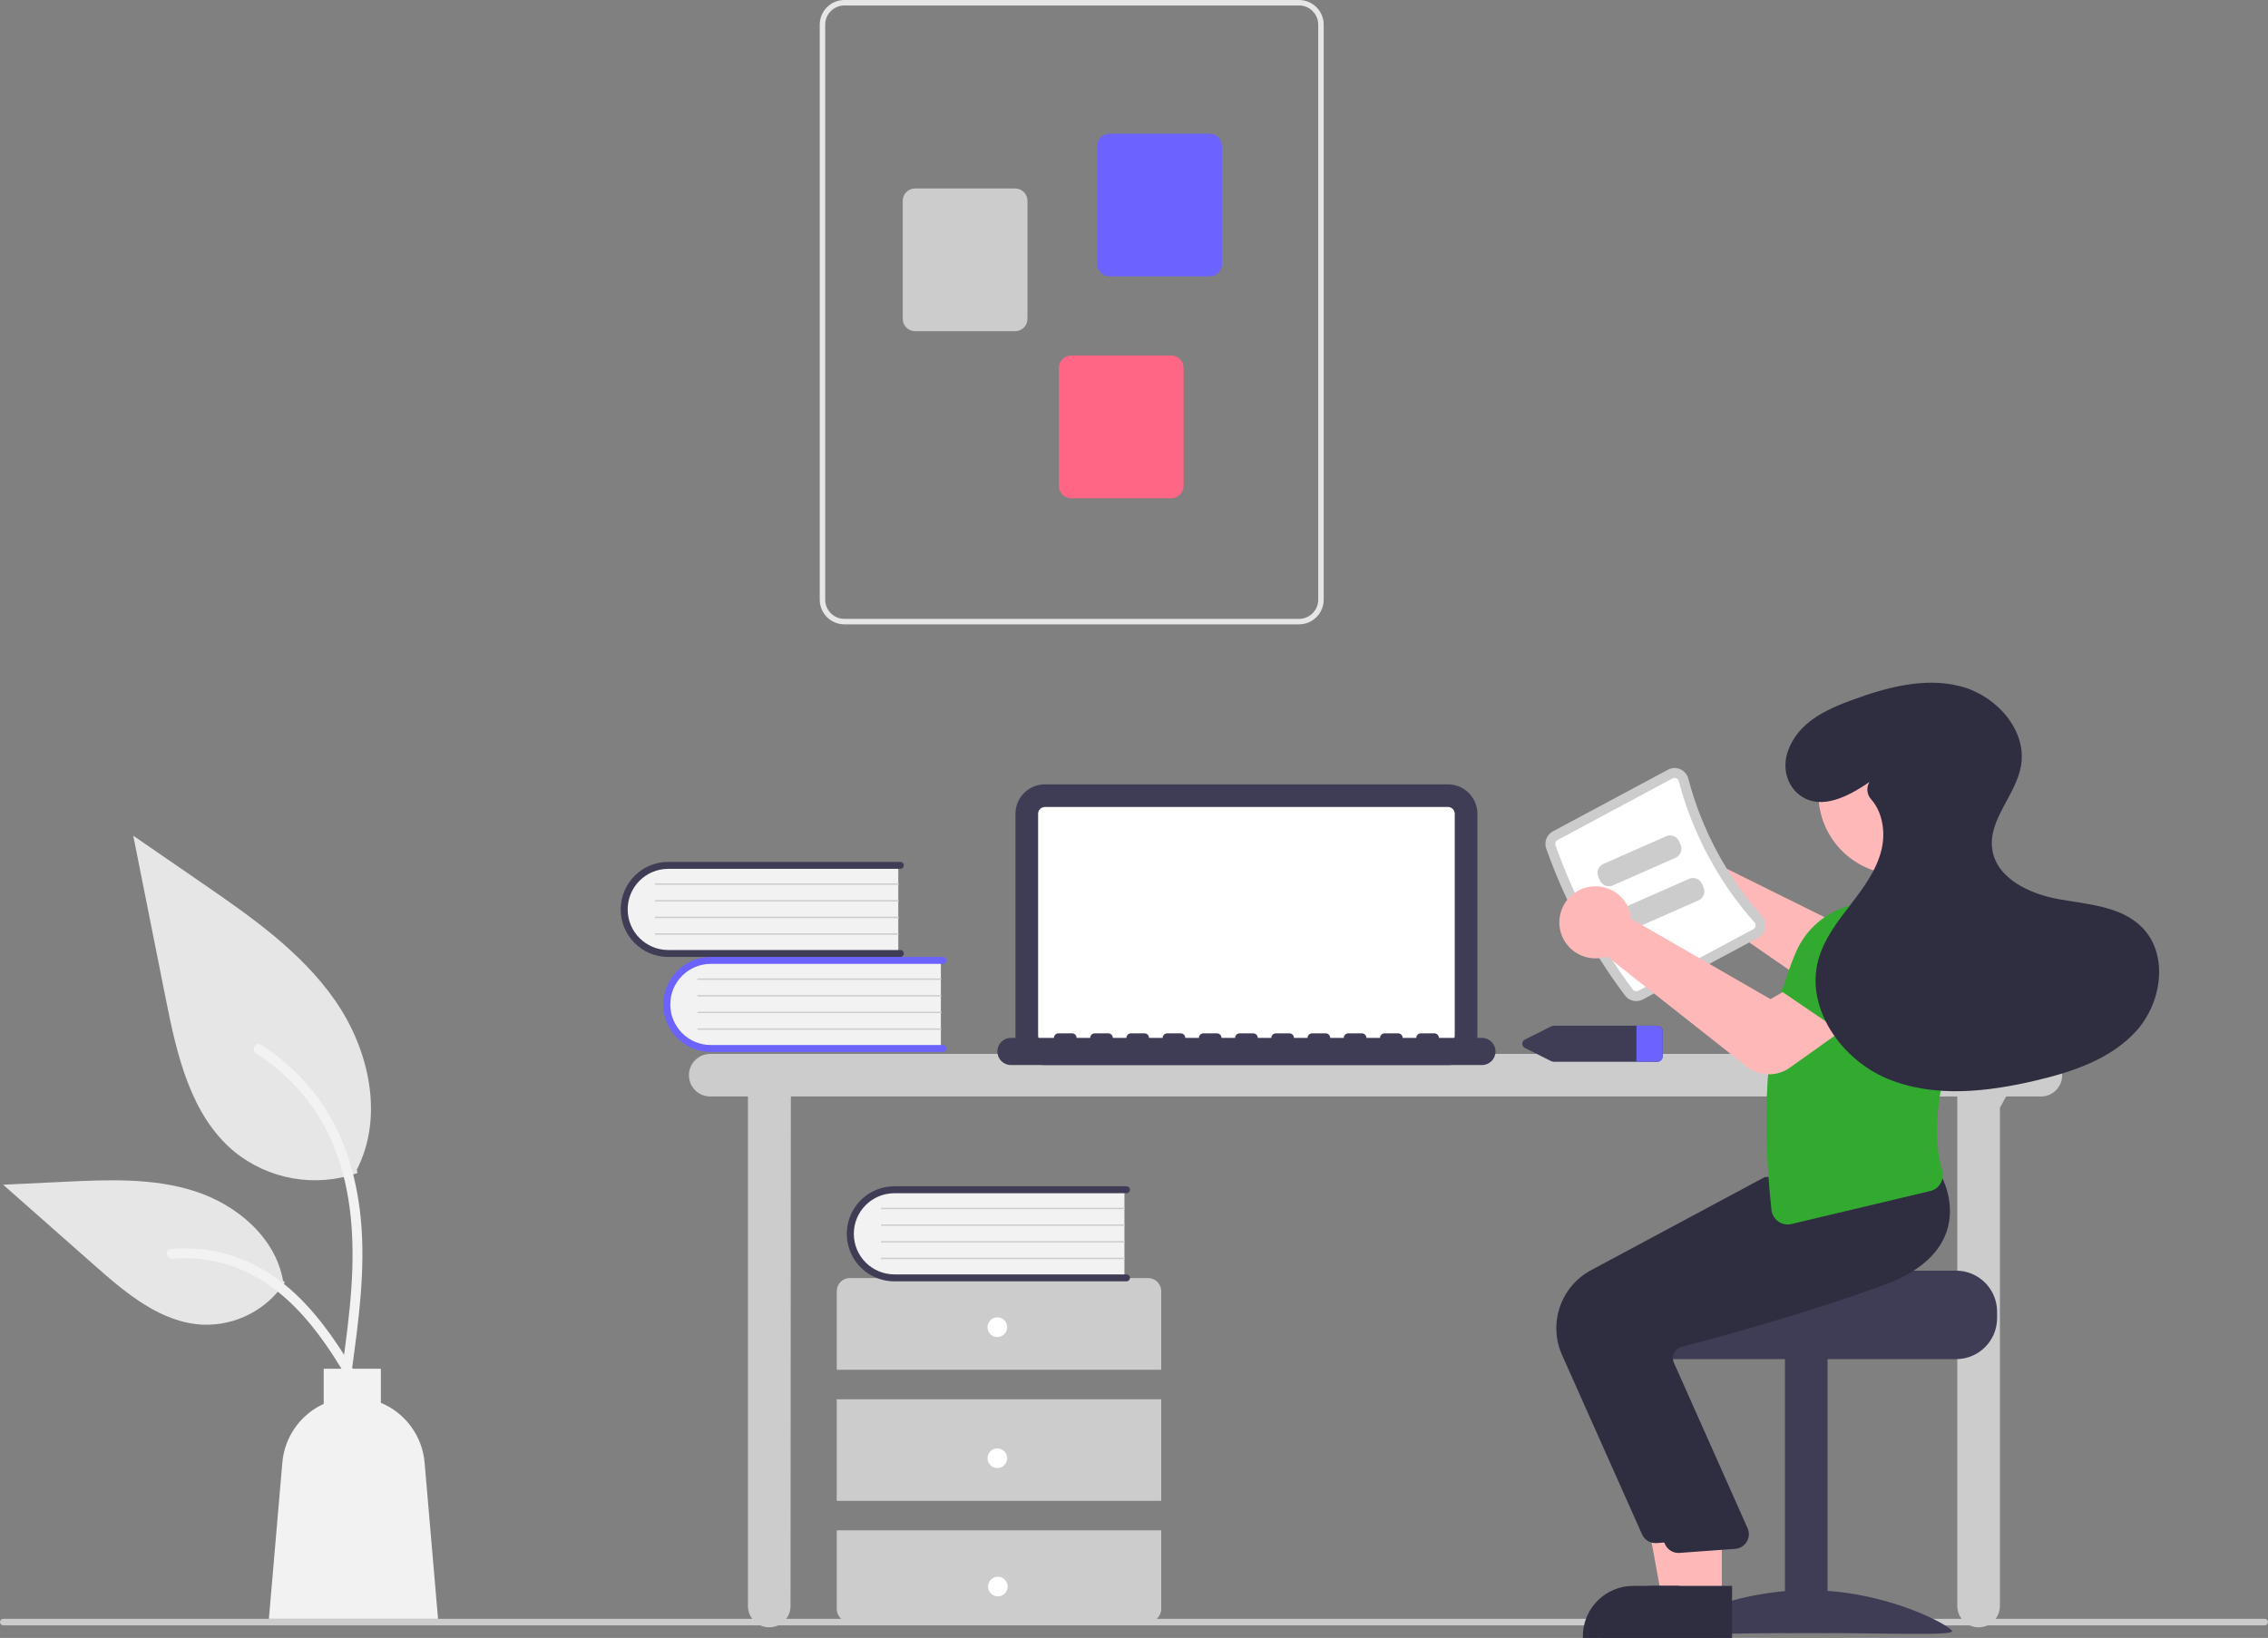 <svg id="e34cf1gbpffx1" xmlns="http://www.w3.org/2000/svg" xmlns:xlink="http://www.w3.org/1999/xlink" viewBox="0 0 692 499.877" shape-rendering="geometricPrecision" text-rendering="geometricPrecision"><rect x="0" y="0" width="692" height="499.877" fill="#808080" stroke="none"/><style><![CDATA[#e34cf1gbpffx58_to {animation: e34cf1gbpffx58_to__to 3000ms linear 100 normal forwards}@keyframes e34cf1gbpffx58_to__to { 0% {transform: translate(-254px,-200.062px)} 3.333% {transform: translate(-254px,-200.062px)} 26.667% {transform: translate(-235px,-200.062px)} 46.667% {transform: translate(-242.773px,-190px)} 73.333% {transform: translate(-248.386px,-200.03px)} 100% {transform: translate(-254px,-200.062px)} }]]></style><path id="e34cf1gbpffx2" d="M945,696.105L255,696.105C254.448,696.105,254,695.657,254,695.105C254,694.552,254.448,694.105,255,694.105L945,694.105C945.552,694.105,946,694.552,946,695.105C946,695.657,945.552,696.105,945,696.105Z" transform="matrix(1 0 0 1 -254 -200.062)" fill="rgb(204,204,204)" stroke="none" stroke-width="1"/><path id="e34cf1gbpffx3" d="M876.704,521.703L470.704,521.703C467.115,521.703,464.204,524.613,464.204,528.203C464.204,531.793,467.115,534.703,470.704,534.703L482.204,534.703L482.204,690.203C482.204,693.793,485.115,696.703,488.704,696.703C492.294,696.703,495.204,693.793,495.204,690.203L495.303,534.703L851.204,534.703L851.204,690.203C851.204,693.793,854.115,696.703,857.704,696.703C861.294,696.703,864.204,693.793,864.204,690.203L864.204,538.13L866.095,534.703L876.704,534.703C880.294,534.703,883.204,531.793,883.204,528.203C883.204,524.613,880.294,521.703,876.704,521.703Z" transform="matrix(1 0 0 1 -254 -200.062)" fill="rgb(204,204,204)" stroke="none" stroke-width="1"/><path id="e34cf1gbpffx4" d="M695.794,525.105L572.812,525.105C567.854,525.099,563.836,521.081,563.83,516.123L563.83,448.414C563.836,443.456,567.854,439.438,572.812,439.432L695.794,439.432C700.752,439.438,704.77,443.456,704.776,448.414L704.776,516.123C704.77,521.081,700.752,525.099,695.794,525.105Z" transform="matrix(1 0 0 1 -254 -200.062)" fill="rgb(63,61,86)" stroke="none" stroke-width="1"/><path id="e34cf1gbpffx5" d="M695.793,446.345L572.813,446.345C571.671,446.347,570.745,447.273,570.743,448.415L570.743,516.125C570.745,517.267,571.671,518.192,572.813,518.195L695.793,518.195C696.936,518.192,697.861,517.267,697.863,516.125L697.863,448.415C697.861,447.273,696.936,446.347,695.793,446.345Z" transform="matrix(1 0 0 1 -254 -200.062)" fill="rgb(255,255,255)" stroke="none" stroke-width="1"/><path id="e34cf1gbpffx6" display="none" d="M644.792,494.283C644.792,494.283,630.07,490.89,621.972,497.11C613.875,503.329,632.278,517.465,632.278,517.465Z" transform="matrix(1 0 0 1 -254 -200.062)" fill="rgb(47,46,65)" stroke="none" stroke-width="1"/><circle id="e34cf1gbpffx7" display="none" r="13.887" transform="matrix(1 0 0 1 381.024 273.924)" fill="rgb(160,97,106)" stroke="none" stroke-width="1"/><path id="e34cf1gbpffx8" display="none" d="M624.286,454.492C626.174,451.287,629.699,449.411,633.412,449.636C635.317,449.875,637.176,450.395,638.928,451.18L648.006,454.721C650.355,455.638,652.928,456.76,653.947,459.066C654.893,461.207,654.187,463.679,653.473,465.907L650.076,476.501C649.7,474.103,649.054,471.756,648.152,469.503C647.234,467.235,645.576,465.345,643.447,464.139C641.089,462.929,638.31,462.955,635.663,463.082C631.913,463.262,627.837,463.739,625.173,466.384C623.759,467.886,622.801,469.758,622.409,471.783C622.023,473.797,621.829,475.844,621.829,477.895C620.292,475.252,618.996,472.475,617.96,469.599C617.107,467.458,616.621,465.188,616.522,462.884C616.433,460.562,617.203,458.287,618.686,456.497C620.222,454.713,622.636,453.953,624.917,454.536Z" transform="matrix(1 0 0 1 -254 -200.062)" fill="rgb(47,46,65)" stroke="none" stroke-width="1"/><path id="e34cf1gbpffx9" display="none" d="M668.183,506.325C667.916,505.366,667.101,504.66,666.113,504.535C666.081,504.512,666.048,504.492,666.013,504.475L645.282,492.856C644.052,492.167,642.498,492.567,641.753,493.765L636.083,502.945L627.543,494.405L627.408,494.269C626.503,493.364,625.079,493.24,624.031,493.974L606.993,505.905C606.963,505.905,606.933,505.915,606.903,505.915C605.223,506.195,603.964,507.604,603.873,509.305L603.433,518.195L671.473,518.195Z" transform="matrix(1 0 0 1 -254 -200.062)" fill="rgb(108,99,255)" stroke="none" stroke-width="1"/><path id="e34cf1gbpffx10" d="M706.158,516.814L693.03,516.814C693.03,516.051,692.412,515.432,691.649,515.432L687.503,515.432C686.74,515.432,686.121,516.051,686.121,516.814L681.976,516.814C681.976,516.051,681.357,515.432,680.594,515.432L676.449,515.432C675.685,515.432,675.067,516.051,675.067,516.814L670.921,516.814C670.921,516.051,670.303,515.432,669.54,515.432L665.394,515.432C664.631,515.432,664.012,516.051,664.012,516.814L659.867,516.814C659.867,516.051,659.248,515.432,658.485,515.432L654.34,515.432C653.576,515.432,652.958,516.051,652.958,516.814L648.812,516.814C648.812,516.051,648.194,515.432,647.43,515.432L643.285,515.432C642.522,515.432,641.903,516.051,641.903,516.814L637.758,516.814C637.758,516.051,637.139,515.432,636.376,515.432L632.23,515.432C631.467,515.432,630.849,516.051,630.849,516.814L626.703,516.814C626.703,516.051,626.084,515.432,625.321,515.432L621.176,515.432C620.413,515.432,619.794,516.051,619.794,516.814L615.649,516.814C615.649,516.051,615.03,515.432,614.267,515.432L610.121,515.432C609.358,515.432,608.74,516.051,608.74,516.814L604.594,516.814C604.594,516.051,603.975,515.432,603.212,515.432L599.067,515.432C598.304,515.432,597.685,516.051,597.685,516.814L593.54,516.814C593.54,516.051,592.921,515.432,592.158,515.432L588.012,515.432C587.249,515.432,586.63,516.051,586.63,516.814L582.485,516.814C582.485,516.051,581.866,515.432,581.103,515.432L576.958,515.432C576.195,515.432,575.576,516.051,575.576,516.814L562.449,516.814C560.162,516.817,558.31,518.672,558.31,520.959C558.31,523.246,560.162,525.101,562.449,525.105L706.158,525.105C708.447,525.105,710.303,523.249,710.303,520.959C710.303,518.67,708.447,516.814,706.158,516.814Z" transform="matrix(1 0 0 1 -254 -200.062)" fill="rgb(63,61,86)" stroke="none" stroke-width="1"/><path id="e34cf1gbpffx11" d="M541.079,492.74L541.079,520.266L472.117,520.266C467.086,520.441,462.36,517.857,459.792,513.526C457.225,509.196,457.225,503.81,459.792,499.479C462.36,495.149,467.086,492.565,472.117,492.74Z" transform="matrix(1 0 0 1 -254 -200.062)" fill="rgb(242,242,242)" stroke="none" stroke-width="1"/><path id="e34cf1gbpffx12" d="M542.773,520.054C542.773,520.639,542.299,521.112,541.714,521.113L470.889,521.113C462.878,521.113,456.385,514.619,456.385,506.609C456.385,498.598,462.878,492.105,470.889,492.105L541.714,492.105C542.299,492.105,542.773,492.579,542.773,493.163C542.773,493.748,542.299,494.222,541.714,494.222L470.889,494.222C464.052,494.228,458.513,499.772,458.513,506.609C458.513,513.445,464.052,518.989,470.889,518.995L541.714,518.995C542.299,518.995,542.773,519.469,542.773,520.054Z" transform="matrix(1 0 0 1 -254 -200.062)" fill="rgb(108,99,255)" stroke="none" stroke-width="1"/><path id="e34cf1gbpffx13" d="M541.079,499.092L466.971,499.092C466.895,499.093,466.825,499.052,466.787,498.987C466.749,498.921,466.749,498.84,466.787,498.774C466.825,498.708,466.895,498.668,466.971,498.669L541.079,498.669C541.195,498.669,541.289,498.764,541.289,498.88C541.289,498.997,541.195,499.091,541.079,499.092Z" transform="matrix(1 0 0 1 -254 -200.062)" fill="rgb(204,204,204)" stroke="none" stroke-width="1"/><path id="e34cf1gbpffx14" d="M541.079,504.174L466.971,504.174C466.895,504.174,466.825,504.134,466.787,504.068C466.749,504.003,466.749,503.921,466.787,503.856C466.825,503.79,466.895,503.75,466.971,503.75L541.079,503.75C541.195,503.751,541.289,503.846,541.289,503.962C541.289,504.078,541.195,504.173,541.079,504.174Z" transform="matrix(1 0 0 1 -254 -200.062)" fill="rgb(204,204,204)" stroke="none" stroke-width="1"/><path id="e34cf1gbpffx15" d="M541.079,509.255L466.971,509.255C466.895,509.256,466.825,509.216,466.787,509.15C466.749,509.084,466.749,509.003,466.787,508.937C466.825,508.872,466.895,508.831,466.971,508.832L541.079,508.832C541.195,508.833,541.289,508.927,541.289,509.044C541.289,509.16,541.195,509.255,541.079,509.255Z" transform="matrix(1 0 0 1 -254 -200.062)" fill="rgb(204,204,204)" stroke="none" stroke-width="1"/><path id="e34cf1gbpffx16" d="M541.079,514.337L466.971,514.337C466.895,514.338,466.825,514.297,466.787,514.232C466.749,514.166,466.749,514.085,466.787,514.019C466.825,513.953,466.895,513.913,466.971,513.914L541.079,513.914C541.195,513.914,541.289,514.009,541.289,514.125C541.289,514.242,541.195,514.336,541.079,514.337Z" transform="matrix(1 0 0 1 -254 -200.062)" fill="rgb(204,204,204)" stroke="none" stroke-width="1"/><path id="e34cf1gbpffx17" d="M528.079,463.74L528.079,491.266L459.117,491.266C454.086,491.441,449.36,488.857,446.792,484.526C444.225,480.196,444.225,474.81,446.792,470.479C449.36,466.149,454.086,463.565,459.117,463.74Z" transform="matrix(1 0 0 1 -254 -200.062)" fill="rgb(242,242,242)" stroke="none" stroke-width="1"/><path id="e34cf1gbpffx18" d="M529.773,491.054C529.773,491.639,529.299,492.112,528.714,492.113L457.889,492.113C449.878,492.113,443.385,485.619,443.385,477.609C443.385,469.598,449.878,463.105,457.889,463.105L528.714,463.105C529.299,463.105,529.773,463.579,529.773,464.163C529.773,464.748,529.299,465.222,528.714,465.222L457.889,465.222C451.052,465.228,445.513,470.772,445.513,477.609C445.513,484.445,451.052,489.989,457.889,489.995L528.714,489.995C529.299,489.995,529.773,490.469,529.773,491.054Z" transform="matrix(1 0 0 1 -254 -200.062)" fill="rgb(63,61,86)" stroke="none" stroke-width="1"/><path id="e34cf1gbpffx19" d="M528.079,470.092L453.971,470.092C453.895,470.093,453.825,470.052,453.787,469.987C453.749,469.921,453.749,469.84,453.787,469.774C453.825,469.708,453.895,469.668,453.971,469.669L528.079,469.669C528.195,469.669,528.289,469.764,528.289,469.88C528.289,469.997,528.195,470.091,528.079,470.092Z" transform="matrix(1 0 0 1 -254 -200.062)" fill="rgb(204,204,204)" stroke="none" stroke-width="1"/><path id="e34cf1gbpffx20" d="M528.079,475.174L453.971,475.174C453.895,475.174,453.825,475.134,453.787,475.068C453.749,475.003,453.749,474.921,453.787,474.856C453.825,474.79,453.895,474.75,453.971,474.75L528.079,474.75C528.195,474.751,528.289,474.846,528.289,474.962C528.289,475.078,528.195,475.173,528.079,475.174Z" transform="matrix(1 0 0 1 -254 -200.062)" fill="rgb(204,204,204)" stroke="none" stroke-width="1"/><path id="e34cf1gbpffx21" d="M528.079,480.255L453.971,480.255C453.895,480.256,453.825,480.216,453.787,480.15C453.749,480.084,453.749,480.003,453.787,479.937C453.825,479.872,453.895,479.831,453.971,479.832L528.079,479.832C528.195,479.833,528.289,479.927,528.289,480.044C528.289,480.16,528.195,480.255,528.079,480.255Z" transform="matrix(1 0 0 1 -254 -200.062)" fill="rgb(204,204,204)" stroke="none" stroke-width="1"/><path id="e34cf1gbpffx22" d="M528.079,485.337L453.971,485.337C453.895,485.338,453.825,485.297,453.787,485.232C453.749,485.166,453.749,485.085,453.787,485.019C453.825,484.953,453.895,484.913,453.971,484.914L528.079,484.914C528.195,484.914,528.289,485.009,528.289,485.125C528.289,485.242,528.195,485.336,528.079,485.337Z" transform="matrix(1 0 0 1 -254 -200.062)" fill="rgb(204,204,204)" stroke="none" stroke-width="1"/><path id="e34cf1gbpffx23" d="M608.303,618.105L608.303,594.105C608.303,591.896,606.512,590.105,604.303,590.105L513.303,590.105C511.094,590.105,509.303,591.896,509.303,594.105L509.303,618.105Z" transform="matrix(1 0 0 1 -254 -200.062)" fill="rgb(204,204,204)" stroke="none" stroke-width="1"/><rect id="e34cf1gbpffx24" width="99" height="31" rx="0" ry="0" transform="matrix(1 0 0 1 255.303 427.043)" fill="rgb(204,204,204)" stroke="none" stroke-width="1"/><path id="e34cf1gbpffx25" d="M509.303,667.105L509.303,691.105C509.303,693.314,511.094,695.105,513.303,695.105L604.303,695.105C606.512,695.105,608.303,693.314,608.303,691.105L608.303,667.105Z" transform="matrix(1 0 0 1 -254 -200.062)" fill="rgb(204,204,204)" stroke="none" stroke-width="1"/><circle id="e34cf1gbpffx26" r="3" transform="matrix(1 0 0 1 304.303 405.043)" fill="rgb(255,255,255)" stroke="none" stroke-width="1"/><circle id="e34cf1gbpffx27" r="3" transform="matrix(1 0 0 1 304.303 445.043)" fill="rgb(255,255,255)" stroke="none" stroke-width="1"/><circle id="e34cf1gbpffx28" r="3" transform="matrix(1 0 0 1 304.464 484.196)" fill="rgb(255,255,255)" stroke="none" stroke-width="1"/><path id="e34cf1gbpffx29" d="M597.079,562.74L597.079,590.266L528.117,590.266C523.086,590.441,518.36,587.857,515.792,583.526C513.225,579.196,513.225,573.81,515.792,569.479C518.36,565.149,523.086,562.565,528.117,562.74Z" transform="matrix(1 0 0 1 -254 -200.062)" fill="rgb(242,242,242)" stroke="none" stroke-width="1"/><path id="e34cf1gbpffx30" d="M598.773,590.054C598.773,590.639,598.299,591.112,597.714,591.113L526.889,591.113C521.704,591.117,516.911,588.353,514.318,583.864C511.724,579.375,511.724,573.843,514.318,569.353C516.911,564.864,521.704,562.1,526.889,562.105L597.714,562.105C598.299,562.105,598.773,562.579,598.773,563.163C598.773,563.748,598.299,564.222,597.714,564.222L526.889,564.222C520.052,564.228,514.513,569.772,514.513,576.609C514.513,583.445,520.052,588.989,526.889,588.995L597.714,588.995C598.299,588.995,598.773,589.469,598.773,590.054Z" transform="matrix(1 0 0 1 -254 -200.062)" fill="rgb(63,61,86)" stroke="none" stroke-width="1"/><path id="e34cf1gbpffx31" d="M597.079,569.092L522.971,569.092C522.895,569.093,522.825,569.052,522.787,568.987C522.749,568.921,522.749,568.84,522.787,568.774C522.825,568.708,522.895,568.668,522.971,568.669L597.079,568.669C597.195,568.669,597.289,568.764,597.289,568.88C597.289,568.997,597.195,569.091,597.079,569.092Z" transform="matrix(1 0 0 1 -254 -200.062)" fill="rgb(204,204,204)" stroke="none" stroke-width="1"/><path id="e34cf1gbpffx32" d="M597.079,574.174L522.971,574.174C522.895,574.174,522.825,574.134,522.787,574.068C522.749,574.003,522.749,573.921,522.787,573.856C522.825,573.79,522.895,573.75,522.971,573.75L597.079,573.75C597.195,573.751,597.289,573.846,597.289,573.962C597.289,574.078,597.195,574.173,597.079,574.174Z" transform="matrix(1 0 0 1 -254 -200.062)" fill="rgb(204,204,204)" stroke="none" stroke-width="1"/><path id="e34cf1gbpffx33" d="M597.079,579.255L522.971,579.255C522.895,579.256,522.825,579.216,522.787,579.15C522.749,579.084,522.749,579.003,522.787,578.937C522.825,578.872,522.895,578.831,522.971,578.832L597.079,578.832C597.195,578.833,597.289,578.927,597.289,579.044C597.289,579.16,597.195,579.255,597.079,579.255Z" transform="matrix(1 0 0 1 -254 -200.062)" fill="rgb(204,204,204)" stroke="none" stroke-width="1"/><path id="e34cf1gbpffx34" d="M597.079,584.337L522.971,584.337C522.895,584.338,522.825,584.297,522.787,584.232C522.749,584.166,522.749,584.085,522.787,584.019C522.825,583.953,522.895,583.913,522.971,583.914L597.079,583.914C597.195,583.914,597.289,584.009,597.289,584.125C597.289,584.242,597.195,584.336,597.079,584.337Z" transform="matrix(1 0 0 1 -254 -200.062)" fill="rgb(204,204,204)" stroke="none" stroke-width="1"/><path id="e34cf1gbpffx35" d="M504.11,383.083L504.11,207.583C504.115,203.431,507.48,200.066,511.632,200.062L650.36,200.062C654.512,200.066,657.877,203.431,657.882,207.583L657.882,383.083C657.877,387.235,654.512,390.6,650.36,390.604L511.632,390.604C507.48,390.6,504.115,387.235,504.11,383.083ZM511.632,201.733C508.402,201.737,505.785,204.354,505.782,207.583L505.782,383.083C505.785,386.312,508.402,388.929,511.632,388.933L650.36,388.933C653.59,388.929,656.207,386.312,656.21,383.083L656.21,207.583C656.207,204.354,653.59,201.737,650.36,201.733Z" transform="matrix(1 0 0 1 -254 -200.062)" fill="rgb(230,230,230)" stroke="none" stroke-width="1"/><path id="e34cf1gbpffx36" d="M588.775,280.659L588.775,244.624C588.778,242.548,590.46,240.865,592.536,240.863L623.073,240.863C625.149,240.865,626.832,242.548,626.834,244.624L626.834,280.659C626.832,282.735,625.149,284.418,623.073,284.42L592.536,284.42C590.46,284.418,588.778,282.735,588.775,280.659Z" transform="matrix(1 0 0 1 -254 -200.062)" fill="rgb(108,99,255)" stroke="none" stroke-width="1"/><path id="e34cf1gbpffx37" d="M529.44,297.374L529.44,261.338C529.442,259.262,531.124,257.58,533.2,257.577L563.737,257.577C565.814,257.58,567.496,259.262,567.498,261.338L567.498,297.374C567.496,299.45,565.814,301.132,563.737,301.134L533.2,301.134C531.124,301.132,529.442,299.45,529.44,297.374Z" transform="matrix(1 0 0 1 -254 -200.062)" fill="rgb(204,204,204)" stroke="none" stroke-width="1"/><path id="e34cf1gbpffx38" d="M577.075,348.352L577.075,312.317C577.078,310.24,578.76,308.558,580.836,308.556L611.373,308.556C613.449,308.558,615.132,310.24,615.134,312.317L615.134,348.352C615.132,350.428,613.449,352.111,611.373,352.113L580.836,352.113C578.76,352.111,577.078,350.428,577.075,348.352Z" transform="matrix(1 0 0 1 -254 -200.062)" fill="rgb(255,101,132)" stroke="none" stroke-width="1"/><path id="e34cf1gbpffx39" d="M759.563,513.105L728.143,513.105C727.845,513.104,727.551,513.173,727.283,513.305L719.353,517.275C718.819,517.501,718.473,518.025,718.473,518.605C718.473,519.184,718.819,519.708,719.353,519.935L727.283,523.905C727.551,524.037,727.845,524.105,728.143,524.105L759.563,524.105C760.464,524.157,761.239,523.475,761.303,522.575L761.303,514.635C761.24,513.734,760.464,513.053,759.563,513.105Z" transform="matrix(1 0 0 1 -254 -200.062)" fill="rgb(63,61,86)" stroke="none" stroke-width="1"/><path id="e34cf1gbpffx40" d="M761.303,514.635L761.303,522.575C761.239,523.475,760.464,524.157,759.563,524.105L753.303,524.105L753.303,513.105L759.563,513.105C760.464,513.053,761.24,513.734,761.303,514.635Z" transform="matrix(1 0 0 1 -254 -200.062)" fill="rgb(108,99,255)" stroke="none" stroke-width="1"/><path id="e34cf1gbpffx41" d="M759.327,453.705C762.205,452.462,765.477,452.507,768.32,453.827C771.164,455.148,773.309,457.619,774.217,460.619C774.357,461.089,774.464,461.569,774.537,462.054L818.475,483.842L828.643,477.104L841.295,491.669L825.769,504.279C821.935,507.368,816.529,507.577,812.468,504.792L767.889,473.964C767.557,474.104,767.218,474.228,766.874,474.334C763.873,475.241,760.627,474.826,757.952,473.191C755.276,471.556,753.425,468.858,752.864,465.773C752.781,465.33,752.727,464.883,752.701,464.434C752.448,459.823,755.091,455.543,759.327,453.705Z" transform="matrix(1 0 0 1 -254 -200.062)" fill="rgb(255,184,184)" stroke="none" stroke-width="1"/><path id="e34cf1gbpffx42" d="M850.841,587.853L802.831,587.853C802.831,589.233,753.351,590.353,753.351,590.353C752.575,590.938,751.867,591.609,751.241,592.353C749.362,594.595,748.335,597.428,748.341,600.353L748.341,602.353C748.344,609.256,753.939,614.851,760.841,614.853L850.841,614.853C857.742,614.847,863.335,609.254,863.341,602.353L863.341,600.353C863.331,593.454,857.741,587.863,850.841,587.853Z" transform="matrix(1 0 0 1 -254 -200.062)" fill="rgb(63,61,86)" stroke="none" stroke-width="1"/><rect id="e34cf1gbpffx43" width="13" height="84" rx="0" ry="0" transform="matrix(-1 0 -0 -1 557.613 498.293)" fill="rgb(63,61,86)" stroke="none" stroke-width="1"/><path id="e34cf1gbpffx44" d="M761.617,697.9C761.617,699.305,781.317,698.443,805.617,698.443C829.918,698.443,849.617,699.305,849.617,697.9C849.617,696.495,829.918,685.357,805.617,685.357C781.317,685.357,761.617,696.495,761.617,697.9Z" transform="matrix(1 0 0 1 -254 -200.062)" fill="rgb(63,61,86)" stroke="none" stroke-width="1"/><polygon id="e34cf1gbpffx45" points="519.353,487.993 507.094,487.992 501.261,456.195 519.355,456.196 519.353,487.993" fill="rgb(255,184,184)" stroke="none" stroke-width="1"/><path id="e34cf1gbpffx46" d="M776.48,699.938L736.949,699.937L736.949,699.437C736.949,695.356,738.57,691.443,741.456,688.557C744.341,685.672,748.255,684.051,752.336,684.051L752.337,684.051L776.481,684.052Z" transform="matrix(1 0 0 1 -254 -200.062)" fill="rgb(47,46,65)" stroke="none" stroke-width="1"/><path id="e34cf1gbpffx47" d="M755.017,668.337L730.576,613.529C726.344,603.95,730.183,592.726,739.394,587.745L792.408,559.317L816.599,557.259L838.914,555.231L839.074,555.504C839.28,555.851,844.078,564.138,840.835,573.225C838.375,580.118,831.976,585.502,821.816,589.227C798.102,597.923,770.707,605.354,760.03,608.145C759.075,608.389,758.271,609.03,757.819,609.905C757.366,610.77,757.294,611.784,757.622,612.704L780.329,663.718C780.81,665.03,780.654,666.49,779.908,667.671C779.162,668.851,777.91,669.619,776.52,669.748L759.553,670.983Q759.337,671.004,759.123,671.004C757.348,671.003,755.739,669.958,755.017,668.337Z" transform="matrix(1 0 0 1 -254 -200.062)" fill="rgb(47,46,65)" stroke="none" stroke-width="1"/><polygon id="e34cf1gbpffx48" points="525.353,487.993 513.094,487.992 507.261,456.195 525.355,456.196 525.353,487.993" fill="rgb(255,184,184)" stroke="none" stroke-width="1"/><path id="e34cf1gbpffx49" d="M782.48,699.938L742.949,699.937L742.949,699.437C742.949,695.356,744.57,691.443,747.456,688.557C750.341,685.672,754.255,684.051,758.336,684.051L758.337,684.051L782.481,684.052Z" transform="matrix(1 0 0 1 -254 -200.062)" fill="rgb(47,46,65)" stroke="none" stroke-width="1"/><path id="e34cf1gbpffx50" d="M762.017,671.337L737.576,616.529C733.344,606.95,737.183,595.726,746.394,590.745L799.408,562.317L823.599,560.259L845.914,558.231L846.074,558.504C846.28,558.851,851.078,567.138,847.835,576.225C845.375,583.118,838.976,588.502,828.816,592.227C805.102,600.923,777.707,608.354,767.03,611.145C766.075,611.389,765.271,612.03,764.819,612.905C764.366,613.77,764.294,614.784,764.622,615.704L787.329,666.718C787.81,668.03,787.654,669.49,786.908,670.671C786.162,671.851,784.91,672.619,783.52,672.748L766.553,673.983Q766.337,674.004,766.123,674.004C764.348,674.003,762.739,672.958,762.017,671.337Z" transform="matrix(1 0 0 1 -254 -200.062)" fill="rgb(47,46,65)" stroke="none" stroke-width="1"/><path id="e34cf1gbpffx51" d="M749.835,503.906C739.564,490.245,731.445,475.092,725.759,458.974C725.079,456.983,725.938,454.792,727.791,453.795L762.936,434.963C764.088,434.341,765.463,434.285,766.662,434.812C767.883,435.343,768.791,436.407,769.123,437.696C773.214,453.228,780.903,467.578,791.569,479.587C792.458,480.577,792.841,481.923,792.607,483.233C792.381,484.523,791.574,485.637,790.417,486.251L755.272,505.083C753.416,506.073,751.115,505.575,749.835,503.906Z" transform="matrix(1 0 0 1 -254 -200.062)" fill="rgb(204,204,204)" stroke="none" stroke-width="1"/><path id="e34cf1gbpffx52" d="M752.233,502.104C752.623,502.591,753.304,502.731,753.855,502.439L789,483.607C789.346,483.426,789.588,483.094,789.653,482.71C789.727,482.304,789.607,481.886,789.328,481.582C778.348,469.219,770.432,454.446,766.221,438.457C766.122,438.056,765.842,437.725,765.463,437.562C765.106,437.402,764.695,437.419,764.353,437.608L729.208,456.439C728.659,456.736,728.398,457.382,728.588,457.976C734.172,473.806,742.146,488.687,752.233,502.104Z" transform="matrix(1 0 0 1 -254 -200.062)" fill="rgb(255,255,255)" stroke="none" stroke-width="1"/><path id="e34cf1gbpffx53" d="M866.593,498.883L839.068,509.342L832.348,490.675C830.506,485.558,832.618,479.857,837.35,477.176L837.35,477.176C842.14,474.461,848.195,475.643,851.612,479.96Z" transform="matrix(1 0 0 1 -254 -200.062)" fill="rgb(108,99,255)" stroke="none" stroke-width="1"/><path id="e34cf1gbpffx54" d="M796.583,572.843C795.411,572.014,794.652,570.721,794.499,569.294C790.974,536.384,793.429,510.63,802.005,490.559C805.065,483.545,811.17,478.32,818.572,476.379L840.822,475.256L840.937,475.312C851.246,480.361,857.025,491.574,855.156,502.9C848,521.763,842.008,541.403,846.577,557.246C846.965,558.585,846.79,560.023,846.093,561.23C845.418,562.396,844.291,563.232,842.978,563.539L800.599,573.62C799.211,573.95,797.748,573.667,796.583,572.843Z" transform="matrix(1 0 0 1 -254 -200.062)" fill="rgb(50,170,47)" stroke="none" stroke-width="1"/><circle id="e34cf1gbpffx55" r="24.561" transform="matrix(1 0 0 1 579.396 242.323)" fill="rgb(255,184,184)" stroke="none" stroke-width="1"/><path id="e34cf1gbpffx56" d="M765.243,461.838L746.102,470.287C744.586,470.955,742.816,470.269,742.146,468.754L741.672,467.682C741.005,466.166,741.691,464.396,743.205,463.726L762.347,455.276C763.863,454.609,765.633,455.295,766.303,456.809L766.776,457.882C767.444,459.398,766.758,461.167,765.243,461.838Z" transform="matrix(1 0 0 1 -254 -200.062)" fill="rgb(204,204,204)" stroke="none" stroke-width="1"/><path id="e34cf1gbpffx57" d="M772.243,474.838L753.102,483.287C751.586,483.955,749.816,483.269,749.146,481.754L748.672,480.682C748.005,479.166,748.691,477.396,750.205,476.726L769.347,468.276C770.863,467.609,772.633,468.295,773.303,469.809L773.776,470.882C774.444,472.398,773.758,474.167,772.243,474.838Z" transform="matrix(1 0 0 1 -254 -200.062)" fill="rgb(204,204,204)" stroke="none" stroke-width="1"/><g id="e34cf1gbpffx58_to" transform="translate(-254,-200.062)"><path id="e34cf1gbpffx58" d="M787.005,525.615L744.331,491.949C743.991,492.069,743.645,492.171,743.295,492.255C740.248,492.967,737.043,492.352,734.477,490.563C731.893,488.772,730.206,485.954,729.85,482.83C729.261,477.748,732.247,472.928,737.059,471.192C740.01,470.133,743.273,470.384,746.027,471.88C748.782,473.377,750.768,475.977,751.486,479.029C751.596,479.507,751.672,479.992,751.715,480.481L794.196,504.989L804.768,498.902L816.479,514.234L800.065,525.933C796.119,528.723,790.81,528.593,787.005,525.615Z" transform="translate(0,0)" fill="rgb(255,184,184)" stroke="none" stroke-width="1"/></g><path id="e34cf1gbpffx59" d="M821.686,519.009L797.337,502.451L808.78,486.245C811.917,481.801,817.799,480.264,822.709,482.605L822.709,482.605C827.679,484.974,830.181,490.612,828.603,495.887Z" transform="matrix(1 0 0 1 -254 -200.062)" fill="rgb(50,170,47)" stroke="none" stroke-width="1"/><path id="e34cf1gbpffx60" d="M824.391,438.727C818.079,443.047,809.79,447.488,803.342,442.887C799.109,439.866,797.775,434.272,799.492,429.363C802.579,420.534,811.061,416.647,819.172,413.668C829.717,409.795,841.198,406.714,852.083,409.487C862.969,412.261,872.589,422.8,870.624,433.86C869.044,442.755,860.654,450.155,861.845,459.11C863.044,468.122,873.179,472.866,882.126,474.477C891.074,476.087,901.087,476.605,907.517,483.032C915.72,491.231,913.672,505.885,905.953,514.541C898.234,523.198,886.586,527.121,875.299,529.789C860.345,533.323,844.17,535.18,829.967,529.315C815.764,523.45,804.712,507.661,808.826,492.855C810.564,486.601,814.658,481.316,818.614,476.171C822.571,471.025,826.578,465.645,828.087,459.332C829.345,454.071,828.414,447.963,824.925,444.017C823.623,442.6,823.383,440.505,824.331,438.831Z" transform="matrix(1 0 0 1 -254 -200.062)" fill="rgb(47,46,65)" stroke="none" stroke-width="1"/><path id="e34cf1gbpffx61" d="M363.072,558.06C350.201,562.585,335.902,560.066,325.351,551.415C312.139,540.326,307.997,522.057,304.626,505.14Q299.642,480.123,294.657,455.105L315.529,469.476C330.538,479.811,345.886,490.477,356.279,505.447C366.671,520.417,371.208,540.852,362.858,557.05" transform="matrix(1 0 0 1 -254 -200.062)" fill="rgb(230,230,230)" stroke="none" stroke-width="1"/><path id="e34cf1gbpffx62" d="M361.288,618.639C363.401,603.251,365.573,587.666,364.091,572.114C362.775,558.301,358.561,544.811,349.982,533.749C345.428,527.889,339.887,522.868,333.608,518.912C331.971,517.878,330.464,520.473,332.094,521.502C342.959,528.369,351.362,538.508,356.093,550.459C361.318,563.748,362.157,578.235,361.257,592.352C360.712,600.889,359.558,609.371,358.395,617.841C358.205,618.636,358.663,619.442,359.443,619.686C360.241,619.901,361.064,619.434,361.288,618.639Z" transform="matrix(1 0 0 1 -254 -200.062)" fill="rgb(242,242,242)" stroke="none" stroke-width="1"/><path id="e34cf1gbpffx63" d="M340.941,591.41C335.421,599.8,325.923,604.702,315.886,604.341C303.203,603.739,292.629,594.887,283.111,586.483L254.958,561.626L273.591,560.734C286.99,560.093,300.736,559.495,313.498,563.627C326.261,567.759,338.031,577.704,340.365,590.915" transform="matrix(1 0 0 1 -254 -200.062)" fill="rgb(230,230,230)" stroke="none" stroke-width="1"/><path id="e34cf1gbpffx64" d="M367.258,627.484C357.09,609.493,345.297,589.498,324.223,583.107C318.364,581.336,312.22,580.702,306.122,581.238C304.201,581.404,304.68,584.366,306.599,584.201C316.82,583.352,327.021,586.051,335.485,591.843C343.63,597.387,349.972,605.095,355.339,613.268C358.627,618.275,361.572,623.494,364.518,628.706C365.459,630.372,368.21,629.169,367.258,627.484Z" transform="matrix(1 0 0 1 -254 -200.062)" fill="rgb(242,242,242)" stroke="none" stroke-width="1"/><path id="e34cf1gbpffx65" d="M383.55,646.421C382.851,638.33,377.708,631.299,370.207,628.184L370.207,617.783L352.762,617.783L352.762,628.512C345.64,631.776,340.821,638.616,340.146,646.421L336.044,694.105L387.652,694.105Z" transform="matrix(1 0 0 1 -254 -200.062)" fill="rgb(242,242,242)" stroke="none" stroke-width="1"/></svg>